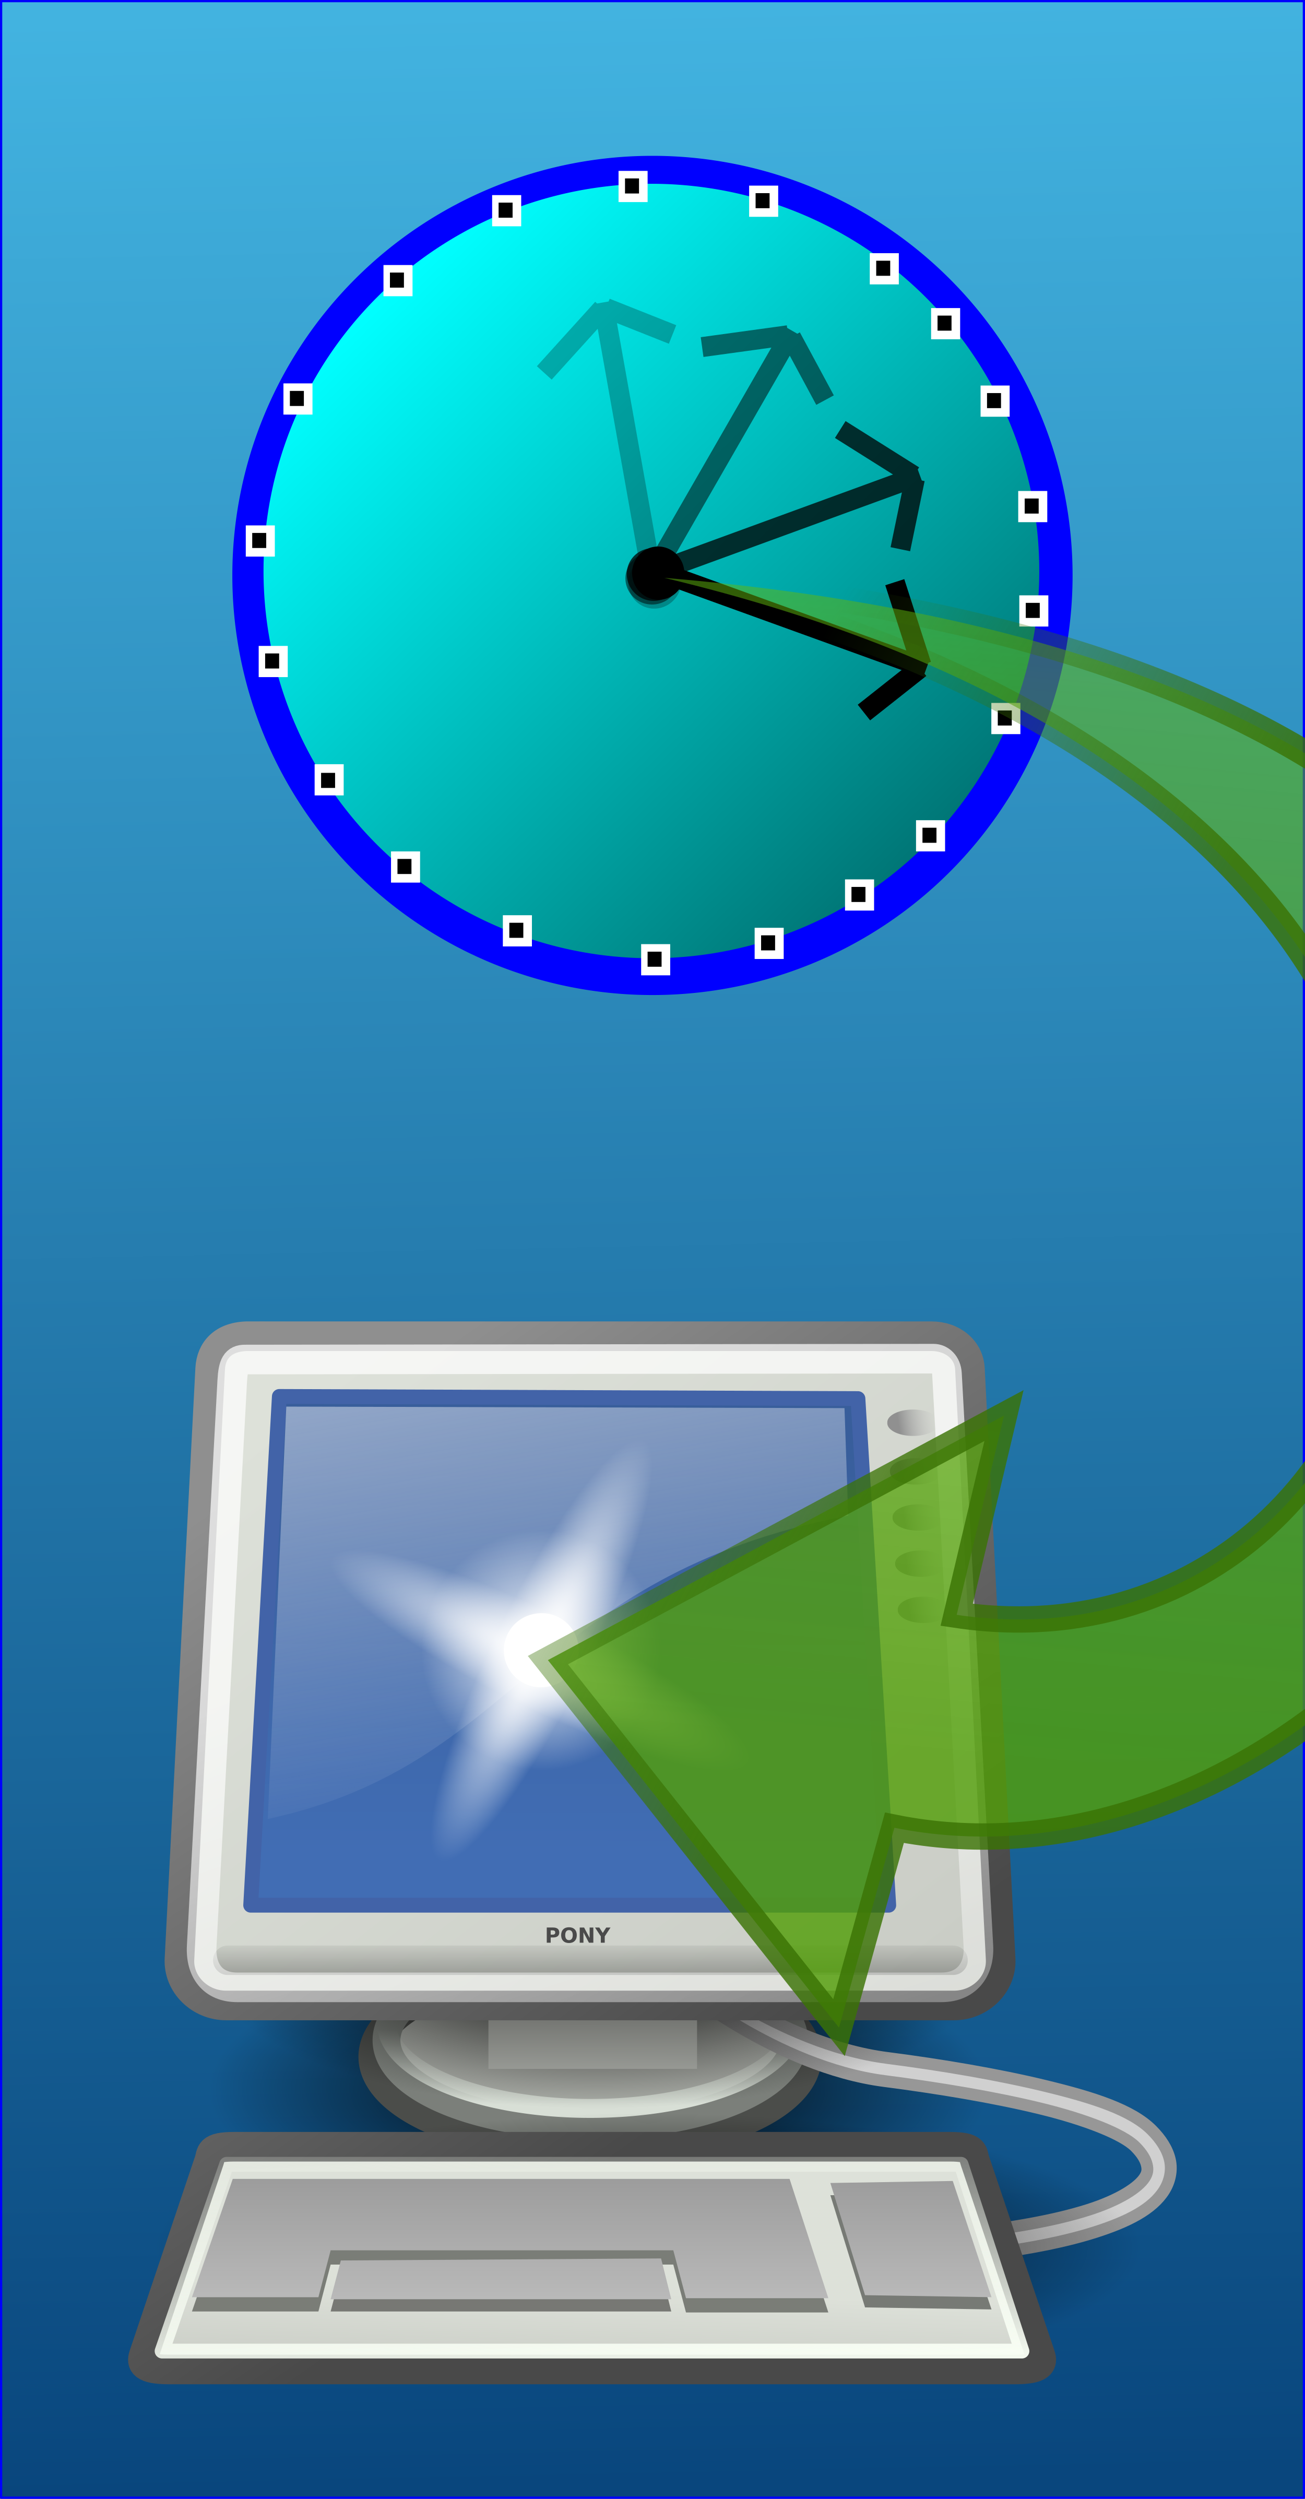 <?xml version="1.0" encoding="UTF-8" standalone="no"?>
<!-- Created with Inkscape (http://www.inkscape.org/) -->

<svg
   xmlns:dc="http://purl.org/dc/elements/1.1/"
   xmlns:cc="http://creativecommons.org/ns#"
   xmlns:rdf="http://www.w3.org/1999/02/22-rdf-syntax-ns#"
   xmlns:svg="http://www.w3.org/2000/svg"
   xmlns="http://www.w3.org/2000/svg"
   xmlns:xlink="http://www.w3.org/1999/xlink"
   version="1.1"
   width="164"
   height="314"
   id="svg3024">
  <rect width="100%" height="100%" fill="#333333" stroke="none"/>
  <defs
     id="defs3026">
    <linearGradient
       id="linearGradient4153">
      <stop
         id="stop4155"
         style="stop-color:#ffffff;stop-opacity:1"
         offset="0" />
      <stop
         id="stop4157"
         style="stop-color:#ffffff;stop-opacity:0"
         offset="1" />
    </linearGradient>
    <linearGradient
       id="linearGradient4119">
      <stop
         id="stop4121"
         style="stop-color:#519e07;stop-opacity:1"
         offset="0" />
      <stop
         id="stop4123"
         style="stop-color:#5eb30d;stop-opacity:0.686"
         offset="0.739" />
      <stop
         id="stop4125"
         style="stop-color:#6cc813;stop-opacity:0.378"
         offset="1" />
    </linearGradient>
    <linearGradient
       id="linearGradient4011">
      <stop
         id="stop4013"
         style="stop-color:#42b3e0;stop-opacity:1"
         offset="0" />
      <stop
         id="stop4015"
         style="stop-color:#09467d;stop-opacity:1"
         offset="1" />
    </linearGradient>
    <linearGradient
       id="linearGradient2702">
      <stop
         id="stop2704"
         style="stop-color:#3a7304;stop-opacity:1"
         offset="0" />
      <stop
         id="stop2706"
         style="stop-color:#3a7304;stop-opacity:0"
         offset="1" />
    </linearGradient>
    <linearGradient
       x1="31.506"
       y1="18.797"
       x2="-25.722"
       y2="31.134"
       id="linearGradient3063"
       xlink:href="#linearGradient4119"
       gradientUnits="userSpaceOnUse"
       gradientTransform="matrix(-1.03,2.937,-4.733,-1.109,244.295,886.935)" />
    <linearGradient
       x1="12.106"
       y1="24.59"
       x2="10.686"
       y2="39.133"
       id="linearGradient3065"
       xlink:href="#linearGradient2702"
       gradientUnits="userSpaceOnUse"
       gradientTransform="matrix(-0.879,2.506,-4.039,-0.947,234.419,897.297)" />
    <linearGradient
       id="linearGradient2454">
      <stop
         id="stop2456"
         style="stop-color:#000000;stop-opacity:1"
         offset="0" />
      <stop
         id="stop2458"
         style="stop-color:#000000;stop-opacity:0"
         offset="1" />
    </linearGradient>
    <linearGradient
       id="linearGradient2985">
      <stop
         id="stop2987"
         style="stop-color:#d8dfd6;stop-opacity:1"
         offset="0" />
      <stop
         id="stop2989"
         style="stop-color:#d8dfd6;stop-opacity:0"
         offset="1" />
    </linearGradient>
    <linearGradient
       id="linearGradient2701">
      <stop
         id="stop2703"
         style="stop-color:#585956;stop-opacity:1"
         offset="0" />
      <stop
         id="stop2705"
         style="stop-color:#bbbeb8;stop-opacity:1"
         offset="1" />
    </linearGradient>
    <linearGradient
       id="linearGradient2245">
      <stop
         id="stop2247"
         style="stop-color:#dde1d9;stop-opacity:1"
         offset="0" />
      <stop
         id="stop2249"
         style="stop-color:#cacdc6;stop-opacity:1"
         offset="1" />
    </linearGradient>
    <linearGradient
       id="linearGradient2253">
      <stop
         id="stop2255"
         style="stop-color:#8f8f8f;stop-opacity:1"
         offset="0" />
      <stop
         id="stop2257"
         style="stop-color:#494949;stop-opacity:1"
         offset="1" />
    </linearGradient>
    <linearGradient
       id="linearGradient3400">
      <stop
         id="stop3402"
         style="stop-color:#416db4;stop-opacity:1"
         offset="0" />
      <stop
         id="stop3404"
         style="stop-color:#385e9b;stop-opacity:1"
         offset="1" />
    </linearGradient>
    <linearGradient
       id="linearGradient2683">
      <stop
         id="stop2685"
         style="stop-color:#000000;stop-opacity:1"
         offset="0" />
      <stop
         id="stop2687"
         style="stop-color:#000000;stop-opacity:0"
         offset="1" />
    </linearGradient>
    <linearGradient
       id="linearGradient2415">
      <stop
         id="stop2417"
         style="stop-color:#ffffff;stop-opacity:1"
         offset="0" />
      <stop
         id="stop2419"
         style="stop-color:#ffffff;stop-opacity:0"
         offset="1" />
    </linearGradient>
    <linearGradient
       id="linearGradient2667">
      <stop
         id="stop2669"
         style="stop-color:#ffffff;stop-opacity:1"
         offset="0" />
      <stop
         id="stop2671"
         style="stop-color:#fcfcff;stop-opacity:0"
         offset="1" />
    </linearGradient>
    <linearGradient
       id="linearGradient2752">
      <stop
         id="stop2754"
         style="stop-color:#9d9d9d;stop-opacity:1"
         offset="0" />
      <stop
         id="stop2756"
         style="stop-color:#b9b9b9;stop-opacity:1"
         offset="1" />
    </linearGradient>
    <linearGradient
       id="linearGradient2635">
      <stop
         id="stop2637"
         style="stop-color:#f9fff5;stop-opacity:1"
         offset="0" />
      <stop
         id="stop2639"
         style="stop-color:#f9fff5;stop-opacity:0"
         offset="1" />
    </linearGradient>
    <linearGradient
       id="linearGradient2711">
      <stop
         id="stop2713"
         style="stop-color:#909090;stop-opacity:1"
         offset="0" />
      <stop
         id="stop2715"
         style="stop-color:#bebebe;stop-opacity:0"
         offset="1" />
    </linearGradient>
    <radialGradient
       cx="12.576"
       cy="67.502"
       r="8.766"
       fx="12.576"
       fy="67.502"
       id="radialGradient4439"
       xlink:href="#linearGradient2454"
       gradientUnits="userSpaceOnUse"
       gradientTransform="scale(1.926,0.519)" />
    <linearGradient
       x1="-23.886"
       y1="49.953"
       x2="-23.886"
       y2="44.879"
       id="linearGradient4441"
       xlink:href="#linearGradient2985"
       gradientUnits="userSpaceOnUse"
       gradientTransform="scale(1.493,0.67)" />
    <radialGradient
       cx="12.576"
       cy="67.502"
       r="8.766"
       fx="12.576"
       fy="67.502"
       id="radialGradient4443"
       xlink:href="#linearGradient2454"
       gradientUnits="userSpaceOnUse"
       gradientTransform="scale(1.926,0.519)" />
    <linearGradient
       x1="12.207"
       y1="53.535"
       x2="12.128"
       y2="64.893"
       id="linearGradient4445"
       xlink:href="#linearGradient2701"
       gradientUnits="userSpaceOnUse"
       gradientTransform="scale(1.816,0.551)" />
    <linearGradient
       x1="8.612"
       y1="7.229"
       x2="34.784"
       y2="33.34"
       id="linearGradient4447"
       xlink:href="#linearGradient2245"
       gradientUnits="userSpaceOnUse"
       gradientTransform="matrix(1.13,0,0,0.885,-1.625,-1.304)" />
    <linearGradient
       x1="10.391"
       y1="5.382"
       x2="32.537"
       y2="31.246"
       id="linearGradient4449"
       xlink:href="#linearGradient2253"
       gradientUnits="userSpaceOnUse"
       gradientTransform="scale(1.104,0.905)" />
    <linearGradient
       x1="-57.547"
       y1="38.653"
       x2="-57.495"
       y2="15.323"
       id="linearGradient4451"
       xlink:href="#linearGradient3400"
       gradientUnits="userSpaceOnUse"
       gradientTransform="matrix(0.779,0,0,0.779,73.639,-5.946)" />
    <linearGradient
       x1="3.707"
       y1="171.291"
       x2="3.707"
       y2="162.451"
       id="linearGradient4453"
       xlink:href="#linearGradient2683"
       gradientUnits="userSpaceOnUse"
       gradientTransform="matrix(5.705,0,0,0.175,1,-0.679)" />
    <linearGradient
       x1="17.698"
       y1="13.005"
       x2="34.975"
       y2="55.201"
       id="linearGradient4455"
       xlink:href="#linearGradient2415"
       gradientUnits="userSpaceOnUse"
       gradientTransform="matrix(1.108,0,0,0.902,1,1)" />
    <linearGradient
       x1="11.492"
       y1="1.654"
       x2="17.199"
       y2="26.729"
       id="linearGradient4457"
       xlink:href="#linearGradient2667"
       gradientUnits="userSpaceOnUse"
       gradientTransform="matrix(1.239,0,0,0.896,0.591,-1.332)" />
    <radialGradient
       cx="12.576"
       cy="67.502"
       r="8.766"
       fx="12.576"
       fy="67.502"
       id="radialGradient4459"
       xlink:href="#linearGradient2454"
       gradientUnits="userSpaceOnUse"
       gradientTransform="scale(1.926,0.519)" />
    <linearGradient
       x1="18.317"
       y1="48.643"
       x2="18.177"
       y2="52.536"
       id="linearGradient4461"
       xlink:href="#linearGradient2245"
       gradientUnits="userSpaceOnUse"
       gradientTransform="scale(1.13,0.885)" />
    <linearGradient
       x1="10.391"
       y1="5.382"
       x2="32.537"
       y2="31.246"
       id="linearGradient4463"
       xlink:href="#linearGradient2253"
       gradientUnits="userSpaceOnUse"
       gradientTransform="scale(1.104,0.905)" />
    <linearGradient
       x1="8.113"
       y1="88.509"
       x2="8.113"
       y2="100.2"
       id="linearGradient4465"
       xlink:href="#linearGradient2752"
       gradientUnits="userSpaceOnUse"
       gradientTransform="scale(2.31,0.433)" />
    <linearGradient
       x1="8.113"
       y1="88.509"
       x2="8.113"
       y2="100.2"
       id="linearGradient4467"
       xlink:href="#linearGradient2752"
       gradientUnits="userSpaceOnUse"
       gradientTransform="scale(2.31,0.433)" />
    <linearGradient
       x1="8.113"
       y1="88.509"
       x2="8.113"
       y2="100.2"
       id="linearGradient4469"
       xlink:href="#linearGradient2752"
       gradientUnits="userSpaceOnUse"
       gradientTransform="scale(2.31,0.433)" />
    <linearGradient
       x1="13.629"
       y1="101.285"
       x2="8.649"
       y2="74.098"
       id="linearGradient4471"
       xlink:href="#linearGradient2635"
       gradientUnits="userSpaceOnUse"
       gradientTransform="matrix(2.144,0,0,0.466,1,-0.509)" />
    <linearGradient
       x1="34.301"
       y1="3.938"
       x2="35.521"
       y2="3.845"
       id="linearGradient4473"
       xlink:href="#linearGradient2711"
       gradientUnits="userSpaceOnUse" />
    <linearGradient
       x1="34.301"
       y1="3.938"
       x2="35.521"
       y2="3.845"
       id="linearGradient4475"
       xlink:href="#linearGradient2711"
       gradientUnits="userSpaceOnUse" />
    <linearGradient
       x1="34.301"
       y1="3.938"
       x2="35.521"
       y2="3.845"
       id="linearGradient4477"
       xlink:href="#linearGradient2711"
       gradientUnits="userSpaceOnUse" />
    <linearGradient
       x1="34.301"
       y1="3.938"
       x2="35.521"
       y2="3.845"
       id="linearGradient4479"
       xlink:href="#linearGradient2711"
       gradientUnits="userSpaceOnUse" />
    <linearGradient
       x1="34.301"
       y1="3.938"
       x2="35.521"
       y2="3.845"
       id="linearGradient4481"
       xlink:href="#linearGradient2711"
       gradientUnits="userSpaceOnUse" />
    <linearGradient
       x1="43.41"
       y1="146.349"
       x2="44.078"
       y2="209.464"
       id="linearGradient4017"
       xlink:href="#linearGradient4011"
       gradientUnits="userSpaceOnUse"
       gradientTransform="matrix(2.556,0,0,4.928,-25.975,18.109)" />
    <linearGradient
       id="linearGradient4825">
      <stop
         id="stop4827"
         style="stop-color:#ffffff;stop-opacity:1"
         offset="0" />
      <stop
         id="stop4829"
         style="stop-color:#ffffff;stop-opacity:0"
         offset="1" />
    </linearGradient>
    <linearGradient
       id="linearGradient4153-2">
      <stop
         id="stop4155-4"
         style="stop-color:#ffffff;stop-opacity:1"
         offset="0" />
      <stop
         id="stop4157-5"
         style="stop-color:#ffffff;stop-opacity:0"
         offset="1" />
    </linearGradient>
    <radialGradient
       cx="69.651"
       cy="213.52"
       r="4.63"
       fx="69.651"
       fy="213.52"
       id="radialGradient4211"
       xlink:href="#linearGradient4153"
       gradientUnits="userSpaceOnUse"
       gradientTransform="matrix(1.247,0,0,6.055,-16.092,-339.283)" />
    <radialGradient
       cx="69.651"
       cy="213.52"
       r="4.63"
       fx="69.651"
       fy="213.52"
       id="radialGradient4213"
       xlink:href="#linearGradient4153-2"
       gradientUnits="userSpaceOnUse"
       gradientTransform="matrix(1.247,0,0,6.055,-1039.909,-1220.943)" />
    <radialGradient
       cx="12.071"
       cy="12.493"
       r="6.718"
       fx="12.071"
       fy="12.493"
       id="radialGradient4215"
       xlink:href="#linearGradient4825"
       gradientUnits="userSpaceOnUse" />
    <linearGradient
       x1="14.388"
       y1="10.167"
       x2="65.185"
       y2="63.134"
       id="linearGradient3820"
       xlink:href="#linearGradient3814"
       gradientUnits="userSpaceOnUse" />
    <linearGradient
       id="linearGradient3814">
      <stop
         id="stop3816"
         style="stop-color:#00ffff;stop-opacity:1"
         offset="0" />
      <stop
         id="stop3818"
         style="stop-color:#004a4a;stop-opacity:1"
         offset="1" />
    </linearGradient>
  </defs>
  <g
     transform="translate(0,-738.362)"
     id="layer1">
    <rect
       width="163.72"
       height="313.72"
       x="0.14"
       y="738.502"
       id="rect3241"
       style="fill:url(#linearGradient4017);fill-opacity:1;stroke:#0000ff;stroke-width:0.28;stroke-linejoin:round;stroke-miterlimit:4;stroke-opacity:1;stroke-dasharray:none" />
    <g
       transform="matrix(2.9,0,0,2.9,-10.068,938.883)"
       id="g2860">
      <g
         transform="translate(7.166,-12.941)"
         id="g3880">
        <path
           d="m 41.101,35.051 a 16.882,4.552 0 1 1 -33.764,0 16.882,4.552 0 1 1 33.764,0 z"
           transform="matrix(1,0,0,1.369,-1.979,-13.617)"
           id="path2862"
           style="color:#000000;fill:url(#radialGradient4439);fill-opacity:1;fill-rule:evenodd;stroke:none;stroke-width:1;marker:none;visibility:visible;display:inline;overflow:visible" />
        <path
           d="m -26.264,29.716 a 9.394,3.94 0 1 1 -18.789,0 9.394,3.94 0 1 1 18.789,0 z"
           transform="translate(57.533,3.203)"
           id="path2864"
           style="color:#000000;fill:#adb0aa;fill-opacity:1;fill-rule:evenodd;stroke:#4b4d4a;stroke-width:1.283;stroke-linecap:butt;stroke-linejoin:miter;stroke-miterlimit:4;stroke-opacity:1;stroke-dashoffset:0;marker:none;visibility:visible;display:inline;overflow:visible" />
        <path
           d="m -26.264,29.716 a 9.394,3.94 0 1 1 -18.789,0 9.394,3.94 0 1 1 18.789,0 z"
           transform="matrix(0.94,0,0,0.94,55.404,4.271)"
           id="path2866"
           style="color:#000000;fill:none;stroke:#7b7f7a;stroke-width:1.283;stroke-linecap:butt;stroke-linejoin:miter;stroke-miterlimit:4;stroke-opacity:1;stroke-dashoffset:0;marker:none;visibility:visible;display:inline;overflow:visible" />
        <path
           d="m -26.264,29.716 a 9.394,3.94 0 1 1 -18.789,0 9.394,3.94 0 1 1 18.789,0 z"
           transform="matrix(0.94,0,0,0.94,55.404,3.521)"
           id="path2868"
           style="color:#000000;fill:none;stroke:url(#linearGradient4441);stroke-width:0.873;stroke-linecap:butt;stroke-linejoin:miter;stroke-miterlimit:4;stroke-opacity:1;stroke-dashoffset:0;marker:none;visibility:visible;display:inline;overflow:visible" />
        <path
           d="m 25.688,28.766 -0.062,1 c 0,0 4.324,3.599 9,4.203 2.338,0.302 4.754,0.702 6.75,1.188 1.996,0.485 3.588,1.12 4.125,1.656 0.31,0.31 0.451,0.574 0.5,0.781 0.049,0.208 0.038,0.355 -0.094,0.562 -0.264,0.415 -1.08,0.968 -2.469,1.406 C 40.66,40.44 35.717,41 28.875,41 l 0,1 c 6.896,0 11.864,-0.528 14.844,-1.469 1.49,-0.471 2.525,-1.016 3.031,-1.812 C 47.003,38.32 47.107,37.83 47,37.375 46.893,36.92 46.615,36.49 46.219,36.094 45.341,35.216 43.682,34.687 41.625,34.188 39.568,33.688 37.109,33.273 34.75,32.969 30.031,32.36 25.688,28.766 25.688,28.766 z"
           id="path2870"
           style="fill:#d0d0d0;fill-opacity:1;fill-rule:evenodd;stroke:#979797;stroke-width:0.513;stroke-linecap:butt;stroke-linejoin:round;stroke-miterlimit:4;stroke-opacity:1" />
        <path
           d="m 41.101,35.051 a 16.882,4.552 0 1 1 -33.764,0 16.882,4.552 0 1 1 33.764,0 z"
           transform="matrix(1,0,0,1.369,-1.979,-19.021)"
           id="path2872"
           style="color:#000000;fill:url(#radialGradient4443);fill-opacity:1;fill-rule:evenodd;stroke:none;stroke-width:1;marker:none;visibility:visible;display:inline;overflow:visible" />
        <rect
           width="9.04"
           height="2.74"
           x="17.472"
           y="30.704"
           id="rect2874"
           style="color:#000000;fill:url(#linearGradient4445);fill-opacity:1;fill-rule:evenodd;stroke:none;stroke-width:0.609;marker:none;visibility:visible;display:inline;overflow:visible" />
        <path
           d="m 7.081,1.696 29.588,0 c 0.911,0 1.624,0.583 1.667,1.402 l 1.332,25.578 c 0.058,1.118 -0.901,2.02 -2.02,2.02 l -31.545,0 c -1.119,0 -2.079,-0.903 -2.02,-2.02 L 5.414,3.097 c 0.04,-0.774 0.548,-1.402 1.667,-1.402 z"
           id="path2876"
           style="color:#000000;fill:url(#linearGradient4447);fill-opacity:1;fill-rule:evenodd;stroke:url(#linearGradient4449);stroke-width:1.283;stroke-linecap:butt;stroke-linejoin:miter;stroke-miterlimit:4;stroke-opacity:1;stroke-dashoffset:0;marker:none;visibility:visible;display:inline;overflow:visible" />
        <path
           d="m 8.411,4.306 -1.242,22.045 27.65,0 L 33.484,4.399 8.411,4.306 z"
           id="path2878"
           style="color:#000000;fill:url(#linearGradient4451);fill-opacity:1;fill-rule:evenodd;stroke:#4263a8;stroke-width:0.642;stroke-linecap:butt;stroke-linejoin:round;stroke-miterlimit:4;stroke-opacity:1;stroke-dasharray:none;stroke-dashoffset:0;marker:none;visibility:visible;display:inline;overflow:visible" />
        <path
           d="m 6.177,28.736 31.428,0"
           id="path2880"
           style="fill:none;stroke:url(#linearGradient4453);stroke-width:1.278;stroke-linecap:round;stroke-linejoin:miter;stroke-miterlimit:4;stroke-opacity:0.248" />
        <path
           d="M 6.915,2.706 36.76,2.669 c 0.284,-3.593e-4 0.559,0.237 0.582,0.653 L 38.704,28.124 c 0.058,1.057 -0.54,1.786 -1.598,1.786 l -30.524,0 c -1.059,0 -1.593,-0.729 -1.536,-1.786 L 6.37,3.63 C 6.409,2.914 6.536,2.707 6.915,2.706 z"
           id="path2882"
           style="color:#000000;fill:none;stroke:url(#linearGradient4455);stroke-width:1.283;stroke-linecap:butt;stroke-linejoin:miter;stroke-miterlimit:4;stroke-opacity:0.701;stroke-dashoffset:0;marker:none;visibility:visible;display:inline;overflow:visible" />
        <path
           d="M 8.712,4.746 7.909,22.617 C 18.954,20.216 19.33,12.124 33.063,9.47 L 32.902,4.812 8.712,4.746 z"
           id="path2884"
           style="opacity:0.531;fill:url(#linearGradient4457);fill-opacity:1;fill-rule:evenodd;stroke:none" />
        <path
           d="m 41.101,35.051 a 16.882,4.552 0 1 1 -33.764,0 16.882,4.552 0 1 1 33.764,0 z"
           transform="matrix(1.264,0,0,1.291,-6.216,-4)"
           id="path2886"
           style="color:#000000;fill:url(#radialGradient4459);fill-opacity:1;fill-rule:evenodd;stroke:none;stroke-width:1;marker:none;visibility:visible;display:inline;overflow:visible" />
        <path
           d="m 6.462,36.817 31.002,0 c 1.119,0 0.977,0.271 1.092,0.613 l 2.835,8.425 c 0.115,0.341 0.027,0.613 -1.092,0.613 l -36.672,0 c -1.119,0 -1.207,-0.271 -1.092,-0.613 l 2.835,-8.425 c 0.115,-0.341 -0.027,-0.613 1.092,-0.613 z"
           id="path2888"
           style="color:#000000;fill:url(#linearGradient4461);fill-opacity:1;fill-rule:evenodd;stroke:url(#linearGradient4463);stroke-width:1.283;stroke-linecap:butt;stroke-linejoin:miter;stroke-miterlimit:4;stroke-opacity:1;stroke-dasharray:none;stroke-dashoffset:0;marker:none;visibility:visible;display:inline;overflow:visible" />
        <path
           d="m 6.392,38.829 -1.768,5.127 5.48,0 0.53,-2.033 14.849,0 0.55,2.075 6.168,0 -1.679,-5.169 -24.13,0 z"
           id="path2890"
           style="fill:#7a7d77;fill-opacity:1;fill-rule:evenodd;stroke:none" />
        <path
           d="m 11.076,42.276 -0.442,1.679 14.761,0 -0.442,-1.768 -13.877,0.088 z"
           id="path2892"
           style="fill:#777874;fill-opacity:1;fill-rule:evenodd;stroke:none" />
        <path
           d="m 37.593,38.829 1.679,5.038 -5.48,-0.088 -1.503,-4.861 5.303,-0.088 z"
           id="path2894"
           style="color:#000000;fill:#777a75;fill-opacity:1;fill-rule:evenodd;stroke:none;stroke-width:0.25pt;marker:none;visibility:visible;display:inline;overflow:visible" />
        <path
           d="m 37.593,38.299 1.679,5.038 -5.48,-0.088 -1.503,-4.861 5.303,-0.088 z"
           id="path2896"
           style="color:#000000;fill:url(#linearGradient4465);fill-opacity:1;fill-rule:evenodd;stroke:none;stroke-width:0.25pt;marker:none;visibility:visible;display:inline;overflow:visible" />
        <path
           d="m 6.392,38.21 -1.768,5.127 5.48,0 0.53,-2.033 14.849,0 0.55,2.075 6.168,0 -1.679,-5.169 -24.13,0 z"
           id="path2898"
           style="fill:url(#linearGradient4467);fill-opacity:1;fill-rule:evenodd;stroke:none" />
        <path
           d="m 11.076,41.746 -0.442,1.679 14.761,0 -0.442,-1.768 -13.877,0.088 z"
           id="path2900"
           style="color:#000000;fill:url(#linearGradient4469);fill-opacity:1;fill-rule:evenodd;stroke:none;stroke-width:0.25pt;marker:none;visibility:visible;display:inline;overflow:visible" />
        <path
           d="m 6.128,37.578 31.826,0 2.637,8.093 -37.261,0 2.798,-8.093 z"
           id="path2902"
           style="color:#000000;fill:none;stroke:url(#linearGradient4471);stroke-width:0.642;stroke-linecap:butt;stroke-linejoin:round;stroke-miterlimit:4;stroke-opacity:1;stroke-dashoffset:0;marker:none;visibility:visible;display:inline;overflow:visible" />
        <path
           d="m 35.621,3.938 a 0.84,0.84 0 1 1 -1.679,0 0.84,0.84 0 1 1 1.679,0 z"
           transform="matrix(1.331,0,0,0.658,-10.419,2.854)"
           id="path2904"
           style="color:#000000;fill:url(#linearGradient4473);fill-opacity:1;fill-rule:evenodd;stroke:none;stroke-width:0.5;marker:none;visibility:visible;display:inline;overflow:visible" />
        <path
           d="m 35.621,3.938 a 0.84,0.84 0 1 1 -1.679,0 0.84,0.84 0 1 1 1.679,0 z"
           transform="matrix(1.331,0,0,0.658,-10.306,4.96)"
           id="path2906"
           style="color:#000000;fill:url(#linearGradient4475);fill-opacity:1;fill-rule:evenodd;stroke:none;stroke-width:0.5;marker:none;visibility:visible;display:inline;overflow:visible" />
        <path
           d="m 35.621,3.938 a 0.84,0.84 0 1 1 -1.679,0 0.84,0.84 0 1 1 1.679,0 z"
           transform="matrix(1.331,0,0,0.658,-10.192,6.96)"
           id="path2908"
           style="color:#000000;fill:url(#linearGradient4477);fill-opacity:1;fill-rule:evenodd;stroke:none;stroke-width:0.5;marker:none;visibility:visible;display:inline;overflow:visible" />
        <path
           d="m 35.621,3.938 a 0.84,0.84 0 1 1 -1.679,0 0.84,0.84 0 1 1 1.679,0 z"
           transform="matrix(1.331,0,0,0.658,-10.079,8.96)"
           id="path2910"
           style="color:#000000;fill:url(#linearGradient4479);fill-opacity:1;fill-rule:evenodd;stroke:none;stroke-width:0.5;marker:none;visibility:visible;display:inline;overflow:visible" />
        <path
           d="m 35.621,3.938 a 0.84,0.84 0 1 1 -1.679,0 0.84,0.84 0 1 1 1.679,0 z"
           transform="matrix(1.331,0,0,0.658,-9.965,10.96)"
           id="path2912"
           style="color:#000000;fill:url(#linearGradient4481);fill-opacity:1;fill-rule:evenodd;stroke:none;stroke-width:0.5;marker:none;visibility:visible;display:inline;overflow:visible" />
        <path
           d="m 20,27.318 0.282,0 c 0.084,1e-6 0.148,0.019 0.193,0.056 0.045,0.037 0.067,0.09 0.067,0.159 -1e-6,0.069 -0.022,0.122 -0.067,0.16 -0.045,0.037 -0.109,0.056 -0.193,0.056 l -0.112,0 0,0.228 -0.17,0 0,-0.658 m 0.17,0.123 0,0.184 0.094,0 c 0.033,0 0.058,-0.008 0.076,-0.024 0.018,-0.016 0.027,-0.039 0.027,-0.068 0,-0.029 -0.009,-0.052 -0.027,-0.068 -0.018,-0.016 -0.043,-0.024 -0.076,-0.024 l -0.094,0 m 0.792,-0.012 c -0.052,1e-6 -0.092,0.019 -0.12,0.057 -0.029,0.038 -0.043,0.092 -0.043,0.161 0,0.069 0.014,0.123 0.043,0.161 0.029,0.038 0.069,0.057 0.12,0.057 0.052,0 0.092,-0.019 0.121,-0.057 0.029,-0.038 0.043,-0.092 0.043,-0.161 -10e-7,-0.069 -0.014,-0.123 -0.043,-0.161 -0.029,-0.038 -0.069,-0.057 -0.121,-0.057 m 0,-0.123 c 0.106,1e-6 0.189,0.03 0.249,0.091 0.06,0.061 0.09,0.144 0.09,0.251 -1e-6,0.106 -0.03,0.19 -0.09,0.25 -0.06,0.061 -0.143,0.091 -0.249,0.091 -0.106,0 -0.188,-0.03 -0.249,-0.091 -0.06,-0.061 -0.09,-0.144 -0.09,-0.25 0,-0.107 0.03,-0.19 0.09,-0.251 0.06,-0.061 0.143,-0.091 0.249,-0.091 m 0.466,0.012 0.19,0 0.239,0.451 0,-0.451 0.161,0 0,0.658 -0.19,0 -0.239,-0.451 0,0.451 -0.161,0 0,-0.658 m 0.663,0 0.186,0 0.15,0.235 0.15,-0.235 0.186,0 -0.251,0.381 0,0.277 -0.17,0 0,-0.277 -0.251,-0.381"
           id="path2914"
           style="font-size:0.903px;font-style:normal;font-variant:normal;font-weight:bold;font-stretch:normal;writing-mode:lr-tb;text-anchor:start;fill:#4a4a4a;fill-opacity:1;stroke:none;font-family:Bitstream Vera Sans" />
      </g>
    </g>
    <g
       transform="matrix(0.458,-0.94,0.94,0.458,-860.76,576.872)"
       id="g4203"
       style="stroke:none">
      <g
         id="g4195"
         style="stroke:none">
        <rect
           width="11.395"
           height="55.934"
           x="65.095"
           y="925.628"
           id="rect3383"
           style="fill:url(#radialGradient4211);fill-opacity:1;stroke:none" />
        <rect
           width="11.395"
           height="55.934"
           x="-958.721"
           y="43.968"
           transform="matrix(0,-1,1,0,0,0)"
           id="rect3383-5"
           style="fill:url(#radialGradient4213);fill-opacity:1;stroke:none" />
      </g>
      <g
         transform="matrix(-1.731,1.27,1.27,1.731,73.722,857.391)"
         id="g4933"
         style="stroke:none">
        <path
           d="m 18.789,12.493 a 6.718,6.718 0 1 1 -13.435,0 6.718,6.718 0 1 1 13.435,0 z"
           transform="translate(14.95,22.93)"
           id="path4935"
           style="color:#000000;fill:url(#radialGradient4215);fill-opacity:1;fill-rule:evenodd;stroke:none;stroke-width:1;marker:none;visibility:visible;display:inline;overflow:visible" />
        <path
           d="m 18.789,12.493 a 6.718,6.718 0 1 1 -13.435,0 6.718,6.718 0 1 1 13.435,0 z"
           transform="matrix(0.308,0,0,0.308,23.3,31.572)"
           id="path4937"
           style="color:#000000;fill:#ffffff;fill-opacity:1;fill-rule:evenodd;stroke:none;stroke-width:1;marker:none;visibility:visible;display:inline;overflow:visible" />
      </g>
    </g>
    <g
       transform="matrix(1.671,0,0,1.671,28.521,757.2)"
       id="g4360">
      <path
         d="m 62.705,31.636 a 31.191,31.555 0 1 1 -62.382,0 31.191,31.555 0 1 1 62.382,0 z"
         transform="matrix(1.013,0,0,1,0.077,0.364)"
         id="path2993"
         style="fill:#0000ff;fill-opacity:1" />
      <path
         d="m 61.087,30.705 a 28.157,27.55 0 1 1 -56.314,0 28.157,27.55 0 1 1 56.314,0 z"
         transform="matrix(1.036,0,0,1.057,-2.194,-0.788)"
         id="path3765"
         style="fill:url(#linearGradient3820);fill-opacity:1" />
      <rect
         width="2.185"
         height="2.346"
         x="29.451"
         y="1.578"
         id="rect3767"
         style="fill:#ffffff;fill-opacity:1" />
      <rect
         width="1.052"
         height="1.133"
         x="29.937"
         y="2.144"
         id="rect4149"
         style="fill:#000000;fill-opacity:1" />
      <rect
         width="2.185"
         height="2.346"
         x="52.956"
         y="11.894"
         id="rect3767-60"
         style="fill:#ffffff;fill-opacity:1" />
      <rect
         width="1.052"
         height="1.133"
         x="53.441"
         y="12.46"
         id="rect4149-8"
         style="fill:#000000;fill-opacity:1" />
      <rect
         width="2.185"
         height="2.346"
         x="59.509"
         y="25.649"
         id="rect3767-7"
         style="fill:#ffffff;fill-opacity:1" />
      <rect
         width="1.052"
         height="1.133"
         x="59.995"
         y="26.215"
         id="rect4149-9"
         style="fill:#000000;fill-opacity:1" />
      <rect
         width="2.185"
         height="2.346"
         x="57.487"
         y="41.588"
         id="rect3767-4"
         style="fill:#ffffff;fill-opacity:1" />
      <rect
         width="1.052"
         height="1.133"
         x="57.972"
         y="42.154"
         id="rect4149-3"
         style="fill:#000000;fill-opacity:1" />
      <rect
         width="2.185"
         height="2.346"
         x="51.823"
         y="50.407"
         id="rect3767-68"
         style="fill:#ffffff;fill-opacity:1" />
      <rect
         width="1.052"
         height="1.133"
         x="52.308"
         y="50.973"
         id="rect4149-38"
         style="fill:#000000;fill-opacity:1" />
      <rect
         width="2.185"
         height="2.346"
         x="31.15"
         y="59.727"
         id="rect3767-5"
         style="fill:#ffffff;fill-opacity:1" />
      <rect
         width="1.052"
         height="1.133"
         x="31.635"
         y="60.293"
         id="rect4149-83"
         style="fill:#000000;fill-opacity:1" />
      <rect
         width="2.185"
         height="2.346"
         x="20.751"
         y="57.553"
         id="rect3767-557"
         style="fill:#ffffff;fill-opacity:1" />
      <rect
         width="1.052"
         height="1.133"
         x="21.237"
         y="58.12"
         id="rect4149-31"
         style="fill:#000000;fill-opacity:1" />
      <rect
         width="2.185"
         height="2.346"
         x="12.339"
         y="52.753"
         id="rect3767-2"
         style="fill:#ffffff;fill-opacity:1" />
      <rect
         width="1.052"
         height="1.133"
         x="12.824"
         y="53.32"
         id="rect4149-81"
         style="fill:#000000;fill-opacity:1" />
      <rect
         width="2.185"
         height="2.346"
         x="6.594"
         y="46.196"
         id="rect3767-65"
         style="fill:#ffffff;fill-opacity:1" />
      <rect
         width="1.052"
         height="1.133"
         x="7.08"
         y="46.847"
         id="rect4149-2"
         style="fill:#000000;fill-opacity:1" />
      <rect
         width="2.185"
         height="2.346"
         x="2.387"
         y="37.3"
         id="rect3767-3"
         style="fill:#ffffff;fill-opacity:1" />
      <rect
         width="1.052"
         height="1.133"
         x="2.872"
         y="37.866"
         id="rect4149-92"
         style="fill:#000000;fill-opacity:1" />
      <rect
         width="2.185"
         height="2.346"
         x="1.416"
         y="28.238"
         id="rect3767-31"
         style="fill:#ffffff;fill-opacity:1" />
      <rect
         width="1.052"
         height="1.133"
         x="1.901"
         y="28.804"
         id="rect4149-80"
         style="fill:#000000;fill-opacity:1" />
      <rect
         width="2.185"
         height="2.346"
         x="4.248"
         y="17.558"
         id="rect3767-0"
         style="fill:#ffffff;fill-opacity:1" />
      <rect
         width="1.052"
         height="1.133"
         x="4.733"
         y="18.124"
         id="rect4149-0"
         style="fill:#000000;fill-opacity:1" />
      <rect
         width="2.185"
         height="2.346"
         x="11.772"
         y="8.657"
         id="rect3767-1"
         style="fill:#ffffff;fill-opacity:1" />
      <rect
         width="1.052"
         height="1.133"
         x="12.258"
         y="9.224"
         id="rect4149-87"
         style="fill:#000000;fill-opacity:1" />
      <rect
         width="2.185"
         height="2.346"
         x="19.944"
         y="3.398"
         id="rect3767-43"
         style="fill:#ffffff;fill-opacity:1" />
      <rect
         width="1.052"
         height="1.133"
         x="20.43"
         y="3.965"
         id="rect4149-78"
         style="fill:#000000;fill-opacity:1" />
      <rect
         width="2.185"
         height="2.346"
         x="59.59"
         y="33.497"
         id="rect3767-70"
         style="fill:#ffffff;fill-opacity:1" />
      <rect
         width="1.052"
         height="1.133"
         x="60.076"
         y="34.063"
         id="rect4149-16"
         style="fill:#000000;fill-opacity:1" />
      <rect
         width="2.185"
         height="2.346"
         x="56.678"
         y="17.719"
         id="rect3767-16"
         style="fill:#ffffff;fill-opacity:1" />
      <rect
         width="1.052"
         height="1.133"
         x="57.163"
         y="18.286"
         id="rect4149-4"
         style="fill:#000000;fill-opacity:1" />
      <rect
         width="2.185"
         height="2.346"
         x="48.344"
         y="7.767"
         id="rect3767-72"
         style="fill:#ffffff;fill-opacity:1" />
      <rect
         width="1.052"
         height="1.133"
         x="48.829"
         y="8.334"
         id="rect4149-5"
         style="fill:#000000;fill-opacity:1" />
      <rect
         width="2.185"
         height="2.346"
         x="39.272"
         y="2.685"
         id="rect3767-29"
         style="fill:#ffffff;fill-opacity:1" />
      <rect
         width="1.052"
         height="1.133"
         x="39.758"
         y="3.251"
         id="rect4149-19"
         style="fill:#000000;fill-opacity:1" />
      <rect
         width="2.185"
         height="2.346"
         x="39.686"
         y="58.498"
         id="rect3767-40"
         style="fill:#ffffff;fill-opacity:1" />
      <rect
         width="1.052"
         height="1.133"
         x="40.172"
         y="59.064"
         id="rect4149-50"
         style="fill:#000000;fill-opacity:1" />
      <rect
         width="2.185"
         height="2.346"
         x="46.483"
         y="54.857"
         id="rect3767-34"
         style="fill:#ffffff;fill-opacity:1" />
      <rect
         width="1.052"
         height="1.133"
         x="46.968"
         y="55.424"
         id="rect4149-97"
         style="fill:#000000;fill-opacity:1" />
      <g
         transform="translate(-0.19,1.72)"
         id="g3030"
         style="opacity:0.5;stroke:#000000;stroke-width:1.5;stroke-miterlimit:4;stroke-opacity:1;stroke-dasharray:none">
        <path
           d="M 32.202,30.18 42.721,11.894 z"
           id="path5985"
           style="fill:none;stroke:#000000;stroke-width:1.5;stroke-linecap:butt;stroke-linejoin:miter;stroke-miterlimit:4;stroke-opacity:1;stroke-dasharray:none" />
        <path
           d="m 42.397,12.217 -6.473,0.89 z"
           id="path5987"
           style="fill:none;stroke:#000000;stroke-width:1.5;stroke-linecap:butt;stroke-linejoin:miter;stroke-miterlimit:4;stroke-opacity:1;stroke-dasharray:none" />
        <path
           d="m 42.617,12.356 2.554,4.739 z"
           id="path5989"
           style="fill:#000000;stroke:#000000;stroke-width:1.5;stroke-linecap:butt;stroke-linejoin:miter;stroke-miterlimit:4;stroke-opacity:1;stroke-dasharray:none" />
        <path
           d="m 33.416,30.503 a 1.254,1.214 0 1 1 -2.508,0 1.254,1.214 0 1 1 2.508,0 z"
           id="path5991"
           style="fill:#000000;fill-opacity:1;stroke:#000000;stroke-width:1.5;stroke-miterlimit:4;stroke-opacity:1;stroke-dasharray:none" />
      </g>
      <g
         transform="matrix(0.766,0.643,-0.643,0.766,27.035,-12.112)"
         id="g3030-1"
         style="opacity:0.75;stroke:#000000;stroke-width:1.5;stroke-miterlimit:4;stroke-opacity:1;stroke-dasharray:none">
        <path
           d="M 32.202,30.18 42.721,11.894 z"
           id="path5985-7"
           style="fill:none;stroke:#000000;stroke-width:1.5;stroke-linecap:butt;stroke-linejoin:miter;stroke-miterlimit:4;stroke-opacity:1;stroke-dasharray:none" />
        <path
           d="m 42.397,12.217 -6.473,0.89 z"
           id="path5987-4"
           style="fill:none;stroke:#000000;stroke-width:1.5;stroke-linecap:butt;stroke-linejoin:miter;stroke-miterlimit:4;stroke-opacity:1;stroke-dasharray:none" />
        <path
           d="m 42.617,12.356 2.554,4.739 z"
           id="path5989-0"
           style="fill:#000000;stroke:#000000;stroke-width:1.5;stroke-linecap:butt;stroke-linejoin:miter;stroke-miterlimit:4;stroke-opacity:1;stroke-dasharray:none" />
        <path
           d="m 33.416,30.503 a 1.254,1.214 0 1 1 -2.508,0 1.254,1.214 0 1 1 2.508,0 z"
           id="path5991-9"
           style="fill:#000000;fill-opacity:1;stroke:#000000;stroke-width:1.5;stroke-miterlimit:4;stroke-opacity:1;stroke-dasharray:none" />
      </g>
      <g
         transform="matrix(0.174,0.985,-0.985,0.174,56.885,-5.158)"
         id="g3030-1-4"
         style="stroke:#000000;stroke-width:1.5;stroke-miterlimit:4;stroke-opacity:1;stroke-dasharray:none">
        <path
           d="M 32.202,30.18 42.721,11.894 z"
           id="path5985-7-8"
           style="fill:none;stroke:#000000;stroke-width:1.5;stroke-linecap:butt;stroke-linejoin:miter;stroke-miterlimit:4;stroke-opacity:1;stroke-dasharray:none" />
        <path
           d="m 42.397,12.217 -6.473,0.89 z"
           id="path5987-4-8"
           style="fill:none;stroke:#000000;stroke-width:1.5;stroke-linecap:butt;stroke-linejoin:miter;stroke-miterlimit:4;stroke-opacity:1;stroke-dasharray:none" />
        <path
           d="m 42.617,12.356 2.554,4.739 z"
           id="path5989-0-2"
           style="fill:#000000;stroke:#000000;stroke-width:1.5;stroke-linecap:butt;stroke-linejoin:miter;stroke-miterlimit:4;stroke-opacity:1;stroke-dasharray:none" />
        <path
           d="m 33.416,30.503 a 1.254,1.214 0 1 1 -2.508,0 1.254,1.214 0 1 1 2.508,0 z"
           id="path5991-9-4"
           style="fill:#000000;fill-opacity:1;stroke:#000000;stroke-width:1.5;stroke-miterlimit:4;stroke-opacity:1;stroke-dasharray:none" />
      </g>
      <g
         transform="matrix(0.766,-0.643,0.643,0.766,-12.081,29.829)"
         id="g3030-0"
         style="opacity:0.25;stroke:#000000;stroke-width:1.5;stroke-miterlimit:4;stroke-opacity:1;stroke-dasharray:none">
        <path
           d="M 32.202,30.18 42.721,11.894 z"
           id="path5985-6"
           style="fill:none;stroke:#000000;stroke-width:1.5;stroke-linecap:butt;stroke-linejoin:miter;stroke-miterlimit:4;stroke-opacity:1;stroke-dasharray:none" />
        <path
           d="m 42.397,12.217 -6.473,0.89 z"
           id="path5987-1"
           style="fill:none;stroke:#000000;stroke-width:1.5;stroke-linecap:butt;stroke-linejoin:miter;stroke-miterlimit:4;stroke-opacity:1;stroke-dasharray:none" />
        <path
           d="m 42.617,12.356 2.554,4.739 z"
           id="path5989-3"
           style="fill:#000000;stroke:#000000;stroke-width:1.5;stroke-linecap:butt;stroke-linejoin:miter;stroke-miterlimit:4;stroke-opacity:1;stroke-dasharray:none" />
        <path
           d="m 33.416,30.503 a 1.254,1.214 0 1 1 -2.508,0 1.254,1.214 0 1 1 2.508,0 z"
           id="path5991-8"
           style="fill:#000000;fill-opacity:1;stroke:#000000;stroke-width:1.5;stroke-miterlimit:4;stroke-opacity:1;stroke-dasharray:none" />
      </g>
    </g>
    <path
       d="m 83.489,810.974 c 190.457,16.058 107.075,172.749 28.911,157.068 l -6.965,25.115 -36.58,-46.183 57.319,-30.73 -5.947,25.039 c 63.648,9.478 94.228,-99.03 -36.738,-130.308 z"
       id="path1432"
       style="opacity:0.81;color:#000000;fill:url(#linearGradient3063);fill-opacity:1;fill-rule:nonzero;stroke:url(#linearGradient3065);stroke-width:3.309;stroke-linecap:butt;stroke-linejoin:miter;stroke-miterlimit:4;stroke-opacity:1;stroke-dasharray:none;stroke-dashoffset:0;marker:none;visibility:visible;display:block;overflow:visible" />
  </g>
</svg>

